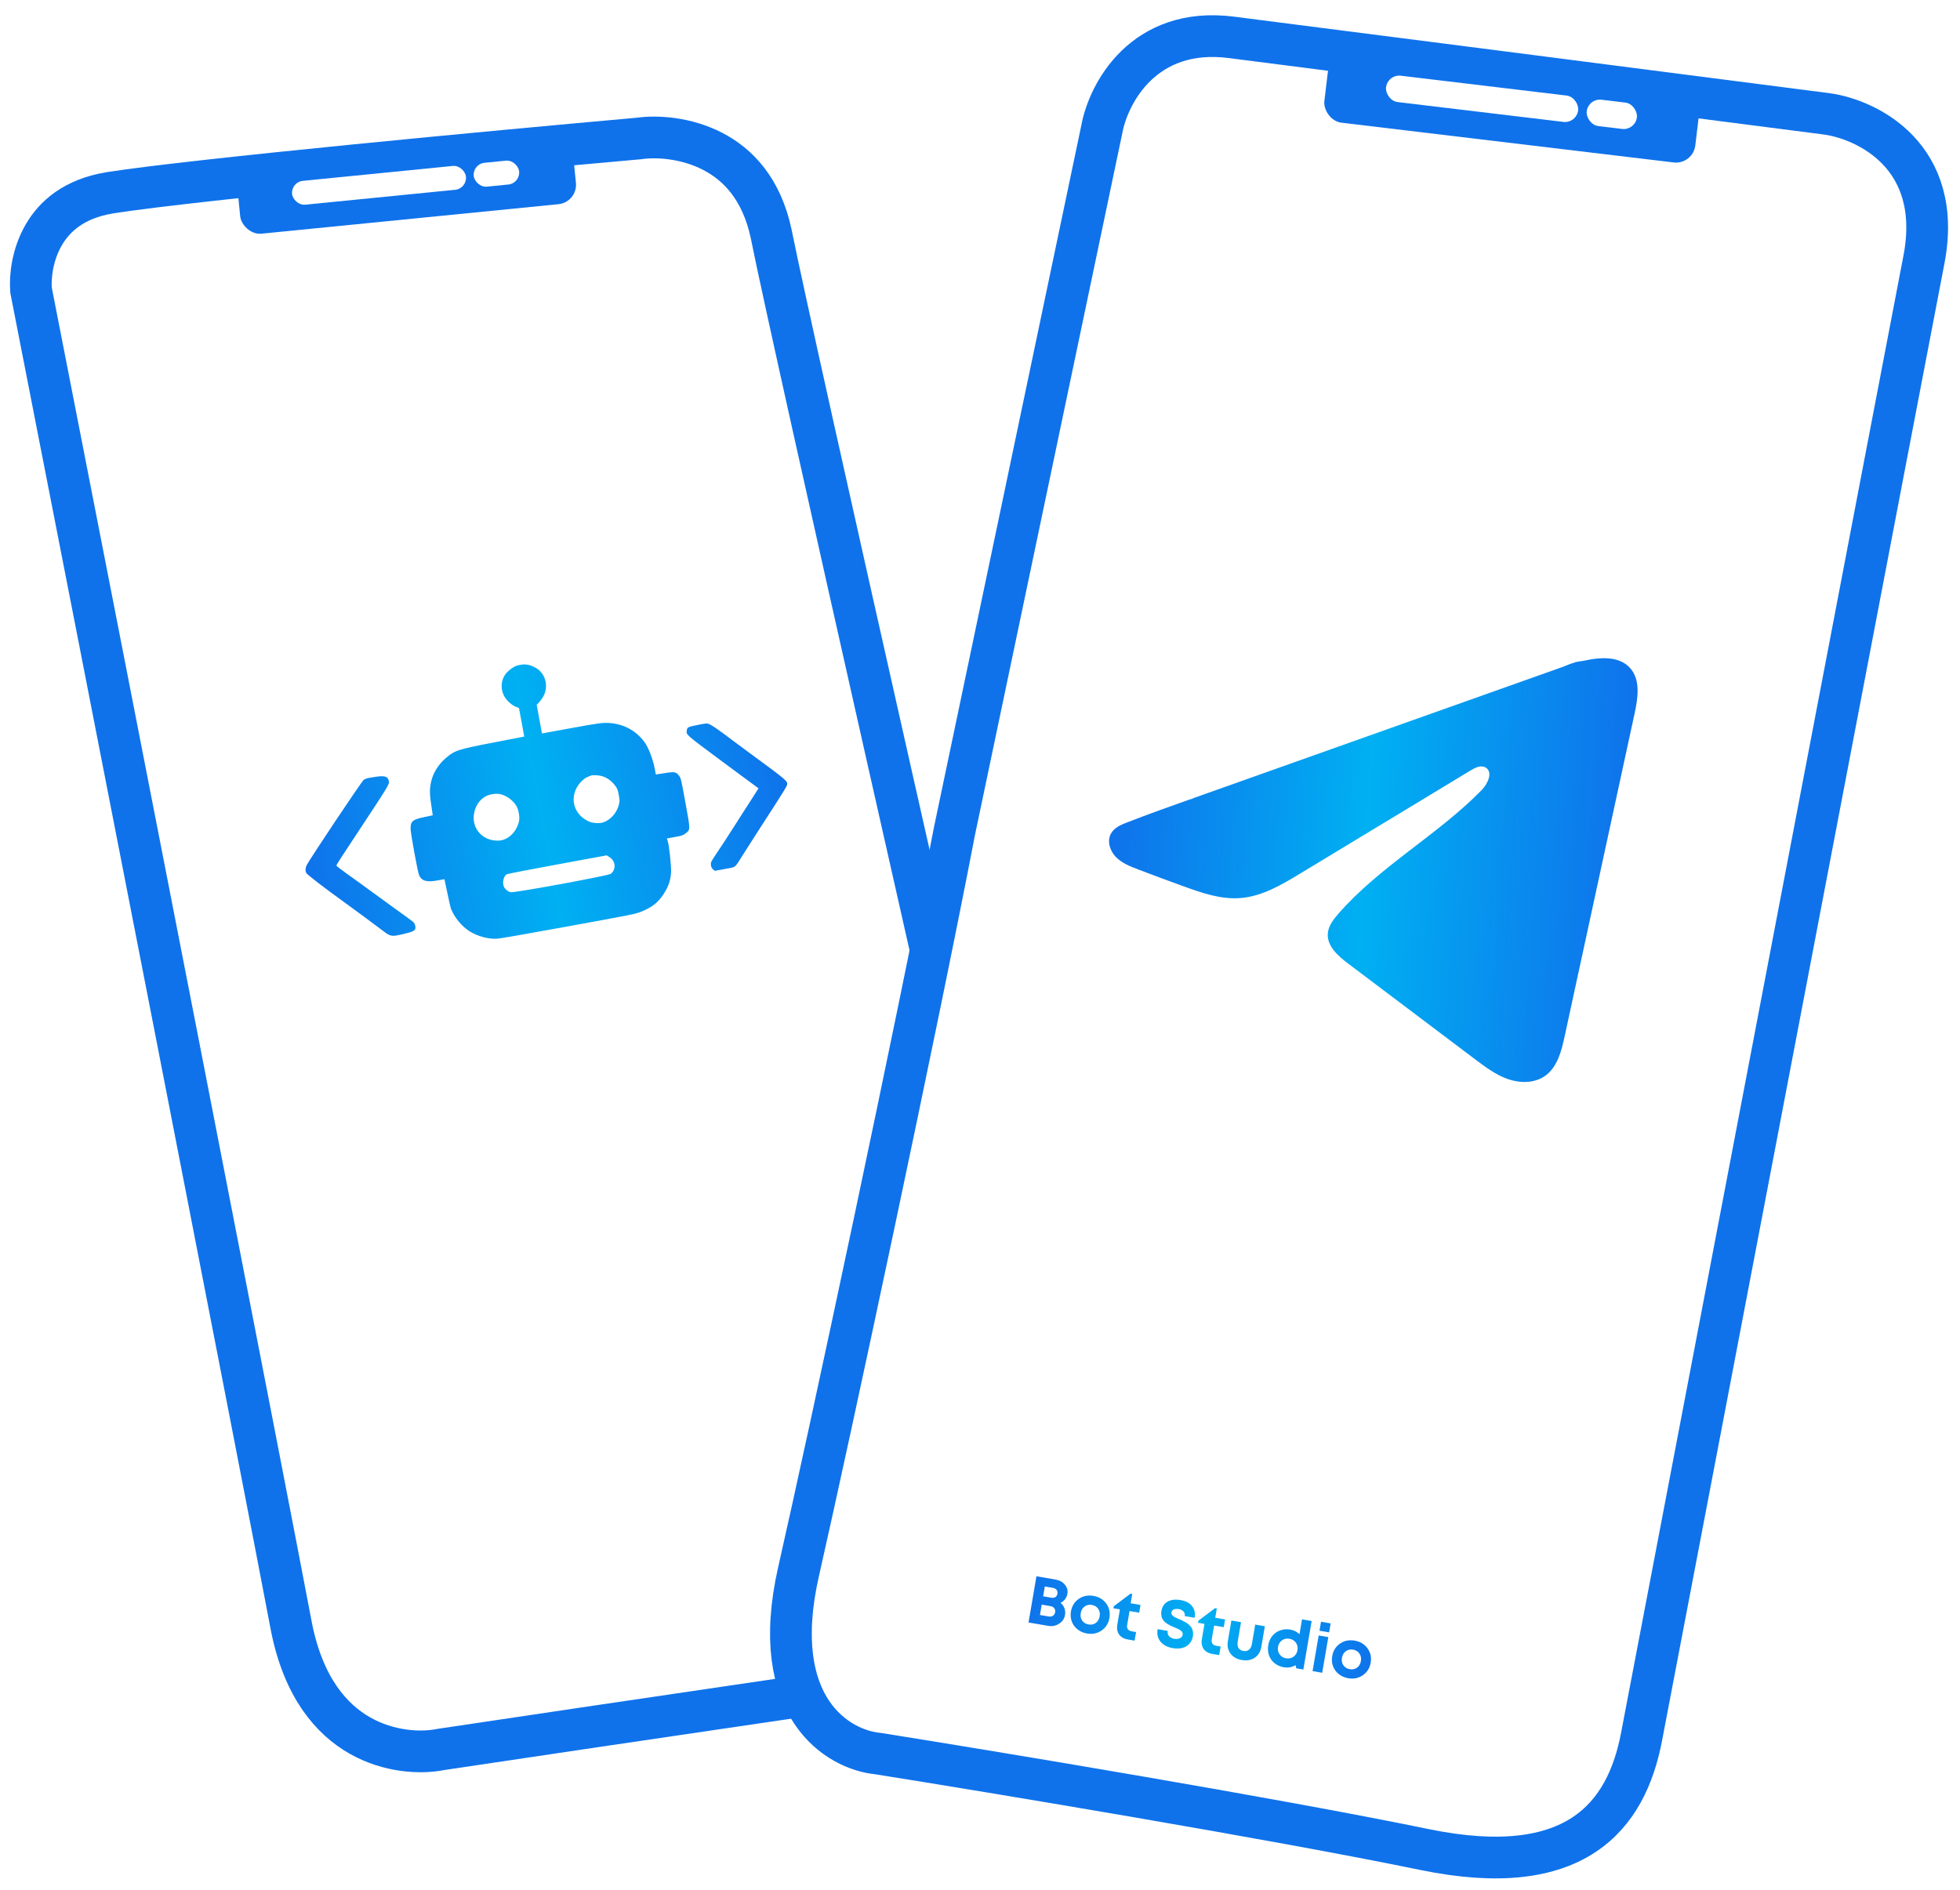 <svg width="790" height="762" viewBox="0 0 790 762" fill="none" xmlns="http://www.w3.org/2000/svg">
<g filter="url(#filter0_d_140_350)">
<path d="M47.896 62.613C13.36 67.995 7.343 97.373 8.651 111.389C39.299 267.995 103.175 594.886 113.491 649.604C123.806 704.323 164.509 710.527 183.571 706.79C252.343 696.511 396.39 675.17 422.404 672.03C456.603 667.903 444.456 623.254 439.223 600.829C404.277 447.213 332.253 129.329 323.731 86.721C315.209 44.112 278.319 38.319 260.939 40.748C204.315 45.794 82.431 57.231 47.896 62.613Z" fill="white"/>
<path d="M262.104 49.077C269.397 48.057 281.144 48.784 291.781 54.308C301.867 59.546 311.431 69.308 315.305 87.498L315.485 88.37C324.036 131.121 396.1 449.18 431.023 602.694L431.028 602.717L431.033 602.74C433.763 614.438 437.725 629.885 437.198 642.953C436.939 649.39 435.598 654.226 433.311 657.488C431.324 660.321 428.091 662.743 421.995 663.603L421.396 663.681C395.229 666.839 251.004 688.208 182.328 698.472L182.14 698.5L181.953 698.538C174.076 700.082 161.251 699.584 149.428 692.819C138.142 686.361 126.869 673.683 121.982 649.22L121.755 648.046C111.442 593.343 47.67 266.991 16.992 110.231C16.547 104.61 17.581 95.796 22.109 87.978C26.451 80.481 34.237 73.438 48.506 71.034L49.19 70.922C83.379 65.594 204.904 54.184 261.686 49.124L261.896 49.106L262.104 49.077Z" stroke="#0F72EB" stroke-width="16.819"/>
</g>
<g filter="url(#filter1_d_140_350)">
<path d="M439.622 46.445L380.194 329.569C365.43 406.564 329.961 572.663 317.402 627.83C304.844 682.997 333.474 699.779 349.359 701.274C397.387 708.936 508.693 727.4 569.691 739.958C630.689 752.517 651.05 726.503 657.151 694.546C691.724 513.459 762.888 140.857 770.961 99.145C779.034 57.434 748.162 42.52 731.716 40.278C666.495 31.868 527.194 13.928 491.762 9.443C456.329 4.957 442.238 32.242 439.622 46.445Z" fill="white"/>
<path d="M439.622 46.445L380.194 329.569C365.43 406.564 329.961 572.663 317.402 627.83C304.844 682.997 333.474 699.779 349.359 701.274C397.387 708.936 508.693 727.4 569.691 739.958C630.689 752.517 651.05 726.503 657.151 694.546C691.724 513.459 762.888 140.857 770.961 99.145C779.034 57.434 748.162 42.52 731.716 40.278C666.495 31.868 527.194 13.928 491.762 9.443C456.329 4.957 442.238 32.242 439.622 46.445Z" stroke="#0F72EB" stroke-width="16.819"/>
</g>
<rect x="94.827" y="67.177" width="135.988" height="27.937" rx="7.849" transform="rotate(-5.674 94.827 67.177)" fill="#0F72EB"/>
<rect x="117.252" y="73.378" width="70.421" height="9.66" rx="4.83" transform="rotate(-5.674 117.252 73.378)" fill="white"/>
<rect x="190.462" y="66.103" width="18.386" height="9.66" rx="4.83" transform="rotate(-5.674 190.462 66.103)" fill="white"/>
<rect x="536.546" y="17.809" width="150.578" height="30.934" rx="7.849" transform="rotate(6.826 536.546 17.809)" fill="#0F72EB"/>
<rect x="559.303" y="29.886" width="77.976" height="10.697" rx="5.348" transform="rotate(6.826 559.303 29.886)" fill="white"/>
<rect x="640.189" y="39.566" width="20.358" height="10.697" rx="5.348" transform="rotate(6.826 640.189 39.566)" fill="white"/>
<path d="M452.947 332.066C453.441 331.857 453.934 331.66 454.415 331.474C462.765 328.227 471.207 325.225 479.638 322.223C480.081 322.25 480.855 321.782 481.285 321.641C481.936 321.406 482.587 321.182 483.239 320.947C484.493 320.497 485.746 320.059 486.988 319.609C489.494 318.721 491.989 317.833 494.496 316.945C499.498 315.169 504.499 313.392 509.502 311.604C519.505 308.052 529.521 304.488 539.525 300.936C549.528 297.384 559.544 293.82 569.547 290.268C579.551 286.715 589.567 283.152 599.57 279.599C609.574 276.047 619.59 272.483 629.593 268.931C631.818 268.133 634.251 266.893 636.598 266.632C638.571 266.406 640.516 265.855 642.502 265.607C646.269 265.133 650.393 265.102 653.865 266.865C655.064 267.479 656.155 268.303 657.042 269.305C661.288 274.055 660.197 281.352 658.848 287.577C649.452 330.965 640.056 374.365 630.648 417.752C629.364 423.706 627.709 430.224 622.719 433.728C618.497 436.692 612.752 436.695 607.869 435.024C602.987 433.341 598.785 430.189 594.664 427.091C577.572 414.202 560.469 401.312 543.378 388.424C539.314 385.364 534.825 381.415 535.19 376.34C535.404 373.283 537.405 370.672 539.424 368.363C556.17 349.157 579.383 336.686 597.209 318.483C599.724 315.916 601.873 311.132 598.75 309.367C596.893 308.316 594.611 309.445 592.788 310.543C569.861 324.411 546.945 338.292 524.017 352.16C516.537 356.685 508.7 361.332 499.981 362.013C492.18 362.632 484.532 359.998 477.187 357.334C471.029 355.104 464.886 352.827 458.77 350.492C455.518 349.259 452.164 347.934 449.747 345.445C447.33 342.956 446.102 338.946 447.84 335.935C448.931 334.048 450.887 332.934 452.924 332.053L452.947 332.066Z" fill="url(#paint0_linear_140_350)"/>
<path d="M208.436 268.299C211.331 267.454 213.518 267.764 216.116 269.313C220.045 271.671 221.266 277.05 218.794 281.079C218.309 281.878 217.542 282.86 217.123 283.305L216.32 284.083L218.438 295.661L229.329 293.669C241.468 291.448 242.958 291.255 245.811 291.469C251.492 291.903 256.34 294.54 259.686 299.03C261.424 301.342 263.195 305.988 264 310.391L264.331 312.198L267.886 311.652C271.921 310.993 272.497 311.124 273.774 312.784C274.43 313.637 274.558 314.193 276.257 323.481C278.314 334.729 278.314 334.44 276.305 335.965C275.267 336.76 274.869 336.885 271.994 337.411L268.787 337.997L269.14 339.064C269.711 340.748 270.587 349.133 270.477 351.547C270.359 354.067 269.728 356.366 268.633 358.434C266.13 363.152 263.365 365.578 258.309 367.555C256.005 368.476 254.528 368.746 228.929 373.429C212.9 376.361 201.253 378.386 200.178 378.425C196.731 378.556 192.553 377.427 189.413 375.503C186.244 373.558 183.213 369.931 181.805 366.401C181.624 365.987 180.97 363.135 180.321 360.019L179.135 354.398L176.412 354.896C172.035 355.696 170.045 355.166 168.946 352.895C168.391 351.734 165.486 335.855 165.487 333.987C165.5 331.04 166.297 330.368 170.982 329.379L174.424 328.644L173.799 324.367C173.044 319.377 173.132 317.125 174.162 313.701C175.078 310.799 177.148 307.738 179.629 305.627C183.36 302.446 184.38 302.128 199.187 299.261L211.303 296.914L210.246 291.138L209.169 285.391L207.954 284.929C206.34 284.304 204.394 282.583 203.372 280.876C201.782 278.222 201.816 274.664 203.46 272.154C204.461 270.578 206.835 268.749 208.436 268.299ZM147.699 313.809C147.971 313.707 149.497 313.428 151.108 313.185C155.071 312.566 156.349 312.937 156.733 314.891C156.882 315.706 156.677 316.164 155.148 318.732C154.152 320.334 152.173 323.458 150.685 325.676C136.885 346.558 135.551 348.616 135.612 348.947C135.647 349.127 137.42 350.485 139.54 352.015C141.682 353.517 145.988 356.648 149.147 358.963C152.306 361.278 156.462 364.305 158.398 365.687C160.334 367.068 162.791 368.853 163.884 369.653C164.952 370.457 166.08 371.303 166.351 371.49C166.988 371.952 167.404 372.797 167.454 373.787C167.555 375.057 166.602 375.599 162.589 376.517C157.643 377.659 157.536 377.652 153.868 374.852C149.568 371.614 142.635 366.492 138.393 363.428C131.217 358.271 123.901 352.641 123.52 352C123.001 351.175 123.042 349.957 123.573 348.834C124.824 346.315 145.856 314.835 146.613 314.349C146.946 314.157 147.454 313.906 147.699 313.809ZM281.667 292.132C284.811 291.533 285.028 291.517 285.93 291.935C287.195 292.481 289.813 294.31 295.705 298.769C296.635 299.473 299.417 301.539 301.885 303.346C317.599 314.898 317.627 314.918 317.193 316.527C317.083 316.985 315.161 320.154 312.944 323.571C305.77 334.671 301.024 342.048 299.089 345.147C296.023 350.031 296.768 349.458 292.115 350.309L288.12 351.04L287.435 350.485C286.719 349.888 286.376 348.809 286.567 347.729C286.628 347.402 287.371 346.149 288.192 344.93C290.339 341.793 293.296 337.245 296.105 332.82C297.443 330.706 299.179 327.984 299.977 326.769C300.775 325.554 302.377 323.027 303.569 321.182L305.719 317.8L304.901 317.174C304.448 316.819 302.877 315.673 301.419 314.604C299.937 313.539 295.331 310.131 291.169 307.031C275.901 295.664 276.622 296.285 276.816 294.428C276.895 293.661 277.068 293.411 277.645 293.111C278.047 292.916 279.834 292.467 281.667 292.132ZM224.601 348.474C213.659 350.476 204.465 352.262 204.208 352.441C203.004 353.187 202.405 355.663 203.043 357.282C203.451 358.365 204.693 359.4 205.871 359.658C207.246 359.985 245.204 352.989 246.15 352.264C248.432 350.505 248.173 347.08 245.651 345.517L244.522 344.803L224.601 348.474ZM238.513 312.528C238.492 312.559 237.976 312.759 237.359 312.977C235.608 313.613 234.042 314.977 232.797 316.94C229.406 322.268 231.633 328.831 237.651 331.254C239.184 331.868 241.729 331.98 243.117 331.516C245.969 330.573 248.47 327.854 249.327 324.778C249.807 323.087 249.822 322.741 249.412 320.502C249.026 318.39 248.836 317.925 247.992 316.765C245.932 313.986 243.191 312.514 240.061 312.508C239.225 312.505 238.523 312.528 238.513 312.528ZM202.024 320.229C200.136 319.68 197.292 320.096 195.534 321.127C193.09 322.574 191.46 325.16 191.023 328.238C190.155 334.13 194.652 339.014 200.779 338.867C204.631 338.793 208.099 335.608 209.177 331.15C209.568 329.553 209.06 326.49 208.172 324.943C206.939 322.802 204.464 320.913 202.024 320.229Z" fill="url(#paint1_linear_140_350)"/>
<path d="M427.443 646.137C428.186 646.703 428.712 647.413 429.022 648.27C429.352 649.111 429.433 650.029 429.263 651.022C429.007 652.511 428.214 653.681 426.882 654.53C425.568 655.382 424.104 655.67 422.49 655.393L414.562 654.036L417.751 635.414L425.466 636.735C427.062 637.009 428.313 637.697 429.219 638.802C430.129 639.889 430.466 641.115 430.232 642.48C430.096 643.278 429.78 644 429.287 644.646C428.793 645.291 428.178 645.789 427.443 646.137ZM426.213 642.449C426.264 642.148 426.257 641.872 426.19 641.624C426.143 641.36 426.047 641.125 425.9 640.917C425.753 640.709 425.554 640.538 425.303 640.404C425.073 640.255 424.798 640.153 424.479 640.099L421.127 639.525L420.449 643.488L423.8 644.062C424.439 644.172 424.975 644.081 425.408 643.79C425.844 643.481 426.112 643.034 426.213 642.449ZM422.724 651.627C423.38 651.74 423.946 651.636 424.42 651.315C424.895 650.995 425.186 650.524 425.292 649.904C425.395 649.301 425.276 648.769 424.935 648.309C424.594 647.849 424.095 647.563 423.439 647.451L419.875 646.84L419.159 651.017L422.724 651.627Z" fill="url(#paint2_linear_140_350)"/>
<path d="M438.133 658.483C436.661 658.231 435.387 657.675 434.311 656.815C433.235 655.955 432.459 654.892 431.983 653.623C431.527 652.34 431.42 650.99 431.663 649.571C432.037 647.39 433.083 645.707 434.801 644.522C436.519 643.338 438.495 642.937 440.729 643.32C442.946 643.699 444.668 644.733 445.894 646.422C447.12 648.11 447.546 650.045 447.172 652.227C446.802 654.39 445.747 656.072 444.008 657.271C442.29 658.455 440.332 658.859 438.133 658.483ZM438.757 654.838C439.874 655.03 440.85 654.822 441.684 654.217C442.521 653.593 443.038 652.705 443.235 651.553C443.433 650.4 443.239 649.399 442.654 648.55C442.072 647.684 441.214 647.154 440.079 646.959C438.961 646.768 437.984 646.984 437.147 647.608C436.313 648.213 435.798 649.092 435.6 650.245C435.503 650.813 435.501 651.36 435.593 651.887C435.703 652.417 435.898 652.879 436.177 653.274C436.456 653.668 436.81 654.003 437.238 654.277C437.683 654.554 438.189 654.741 438.757 654.838Z" fill="url(#paint3_linear_140_350)"/>
<path d="M456.151 657.598L457.907 657.899L457.315 661.357L454.575 660.888C453.529 660.708 452.65 660.348 451.94 659.807C451.247 659.268 450.762 658.583 450.485 657.75C450.21 656.9 450.164 655.943 450.347 654.879L451.394 648.76L448.787 648.314L448.929 647.489L455.655 642.425L456.374 642.548L455.731 646.299L459.695 646.978L459.162 650.09L455.278 649.425L454.317 655.038C454.199 655.73 454.292 656.303 454.598 656.757C454.924 657.196 455.442 657.476 456.151 657.598Z" fill="url(#paint4_linear_140_350)"/>
<path d="M472.706 664.376C470.542 664.005 468.892 663.139 467.756 661.776C466.642 660.398 466.254 658.716 466.594 656.73L470.664 657.427C470.588 657.87 470.6 658.283 470.699 658.665C470.818 659.033 471.002 659.347 471.249 659.608C471.514 659.873 471.824 660.09 472.178 660.26C472.532 660.43 472.913 660.55 473.321 660.62C474.137 660.76 474.871 660.685 475.523 660.395C476.193 660.108 476.585 659.628 476.701 658.954C476.749 658.67 476.721 658.409 476.616 658.172C476.513 657.918 476.375 657.711 476.201 657.554C476.048 657.382 475.789 657.191 475.423 656.982C475.075 656.777 474.774 656.616 474.52 656.499C474.266 656.383 473.884 656.217 473.373 656.002C472.965 655.822 472.66 655.688 472.456 655.598C472.253 655.508 471.948 655.365 471.544 655.168C471.157 654.974 470.856 654.813 470.641 654.685C470.446 654.542 470.187 654.352 469.863 654.113C469.538 653.875 469.294 653.651 469.129 653.44C468.964 653.229 468.781 652.97 468.578 652.661C468.393 652.356 468.263 652.051 468.187 651.745C468.115 651.423 468.066 651.068 468.041 650.68C468.019 650.275 468.045 649.859 468.118 649.433C468.421 647.66 469.26 646.389 470.633 645.62C472.006 644.851 473.738 644.646 475.831 645.004C477.942 645.366 479.491 646.178 480.479 647.443C481.485 648.711 481.829 650.275 481.51 652.138L477.52 651.454C477.65 650.692 477.474 650.068 476.991 649.584C476.529 649.085 475.899 648.767 475.101 648.63C474.391 648.509 473.745 648.553 473.161 648.764C472.595 648.977 472.264 649.368 472.166 649.935C472.121 650.201 472.142 650.451 472.23 650.685C472.338 650.905 472.469 651.1 472.622 651.273C472.778 651.427 473.03 651.607 473.378 651.813C473.729 652.001 474.023 652.152 474.259 652.265C474.516 652.364 474.891 652.519 475.384 652.731C475.927 652.971 476.333 653.159 476.602 653.296C476.873 653.416 477.259 653.618 477.757 653.905C478.259 654.173 478.636 654.42 478.89 654.646C479.161 654.875 479.466 655.174 479.804 655.542C480.146 655.893 480.384 656.262 480.518 656.65C480.673 657.023 480.779 657.471 480.836 657.991C480.914 658.498 480.904 659.035 480.807 659.602C480.585 660.897 480.067 661.949 479.253 662.759C478.439 663.569 477.472 664.097 476.353 664.343C475.251 664.593 474.036 664.604 472.706 664.376Z" fill="url(#paint5_linear_140_350)"/>
<path d="M490.235 663.435L491.991 663.735L491.399 667.194L488.659 666.724C487.613 666.545 486.734 666.185 486.024 665.643C485.331 665.105 484.846 664.419 484.569 663.587C484.294 662.737 484.248 661.78 484.43 660.715L485.478 654.597L482.871 654.151L483.012 653.326L489.739 648.262L490.458 648.385L489.815 652.136L493.779 652.815L493.246 655.927L489.362 655.262L488.401 660.875C488.282 661.567 488.376 662.14 488.682 662.594C489.008 663.033 489.526 663.313 490.235 663.435Z" fill="url(#paint6_linear_140_350)"/>
<path d="M505.722 668.25C504.298 669.211 502.566 669.517 500.527 669.167C498.505 668.821 496.975 667.948 495.937 666.547C494.917 665.149 494.572 663.484 494.903 661.55L496.325 653.251L500.208 653.916L498.865 661.763C498.688 662.792 498.799 663.641 499.195 664.312C499.612 664.967 500.264 665.371 501.151 665.523C502.055 665.678 502.804 665.514 503.398 665.031C504.013 664.534 504.408 663.771 504.584 662.743L505.928 654.895L509.812 655.56L508.39 663.86C508.056 665.811 507.167 667.274 505.722 668.25Z" fill="url(#paint7_linear_140_350)"/>
<path d="M524.794 652.786L528.678 653.452L525.33 673.004L522.457 672.512L522.21 671.238C520.747 672.101 519.156 672.385 517.436 672.09C515.999 671.844 514.761 671.295 513.721 670.441C512.68 669.587 511.931 668.528 511.472 667.263C511.034 665.983 510.938 664.625 511.184 663.188C511.43 661.752 511.971 660.512 512.807 659.469C513.66 658.428 514.72 657.679 515.985 657.22C517.25 656.761 518.601 656.655 520.037 656.901C521.491 657.15 522.737 657.765 523.774 658.745L524.794 652.786ZM515.755 666.874C516.373 667.746 517.24 668.278 518.357 668.469C519.492 668.664 520.496 668.452 521.368 667.835C522.244 667.2 522.777 666.324 522.969 665.206C523.163 664.071 522.951 663.068 522.334 662.195C521.717 661.323 520.841 660.79 519.706 660.595C518.588 660.404 517.594 660.617 516.721 661.234C515.849 661.851 515.315 662.728 515.121 663.863C514.927 664.998 515.138 666.001 515.755 666.874Z" fill="url(#paint8_linear_140_350)"/>
<path d="M531.832 657.36L532.451 653.742L536.335 654.407L535.716 658.025L531.832 657.36ZM529.044 673.64L531.504 659.275L535.388 659.94L532.928 674.305L529.044 673.64Z" fill="url(#paint9_linear_140_350)"/>
<path d="M543.424 676.513C541.952 676.261 540.678 675.705 539.602 674.846C538.526 673.986 537.75 672.922 537.274 671.654C536.818 670.371 536.712 669.02 536.955 667.602C537.328 665.42 538.374 663.737 540.092 662.553C541.81 661.368 543.786 660.967 546.021 661.35C548.238 661.73 549.959 662.764 551.185 664.452C552.411 666.141 552.837 668.076 552.464 670.257C552.093 672.421 551.038 674.102 549.3 675.302C547.582 676.486 545.623 676.89 543.424 676.513ZM544.048 672.869C545.165 673.06 546.141 672.853 546.975 672.247C547.812 671.624 548.329 670.736 548.527 669.583C548.724 668.43 548.53 667.43 547.945 666.581C547.363 665.715 546.505 665.184 545.37 664.99C544.253 664.799 543.276 665.015 542.439 665.638C541.605 666.244 541.089 667.123 540.892 668.276C540.795 668.843 540.792 669.39 540.884 669.917C540.994 670.447 541.189 670.91 541.468 671.304C541.748 671.699 542.101 672.033 542.529 672.307C542.974 672.585 543.481 672.772 544.048 672.869Z" fill="url(#paint10_linear_140_350)"/>
<defs>
<filter id="filter0_d_140_350" x="0.527" y="40.278" width="445.127" height="677.597" filterUnits="userSpaceOnUse" color-interpolation-filters="sRGB">
<feFlood flood-opacity="0" result="BackgroundImageFix"/>
<feColorMatrix in="SourceAlpha" type="matrix" values="0 0 0 0 0 0 0 0 0 0 0 0 0 0 0 0 0 0 127 0" result="hardAlpha"/>
<feOffset dx="-4.485" dy="6.728"/>
<feGaussianBlur stdDeviation="1.738"/>
<feComposite in2="hardAlpha" operator="out"/>
<feColorMatrix type="matrix" values="0 0 0 0 0.133 0 0 0 0 0.232 0 0 0 0 0.353 0 0 0 0.4 0"/>
<feBlend mode="normal" in2="BackgroundImageFix" result="effect1_dropShadow_140_350"/>
<feBlend mode="normal" in="SourceGraphic" in2="effect1_dropShadow_140_350" result="shape"/>
</filter>
<filter id="filter1_d_140_350" x="305.896" y="0.541" width="483.765" height="761.14" filterUnits="userSpaceOnUse" color-interpolation-filters="sRGB">
<feFlood flood-opacity="0" result="BackgroundImageFix"/>
<feColorMatrix in="SourceAlpha" type="matrix" values="0 0 0 0 0 0 0 0 0 0 0 0 0 0 0 0 0 0 127 0" result="hardAlpha"/>
<feOffset dx="4.485" dy="5.606"/>
<feGaussianBlur stdDeviation="2.243"/>
<feComposite in2="hardAlpha" operator="out"/>
<feColorMatrix type="matrix" values="0 0 0 0 0.133 0 0 0 0 0.232 0 0 0 0 0.353 0 0 0 0.35 0"/>
<feBlend mode="normal" in2="BackgroundImageFix" result="effect1_dropShadow_140_350"/>
<feBlend mode="normal" in="SourceGraphic" in2="effect1_dropShadow_140_350" result="shape"/>
</filter>
<linearGradient id="paint0_linear_140_350" x1="446.996" y1="339.331" x2="655.506" y2="352.316" gradientUnits="userSpaceOnUse">
<stop stop-color="#0F72EB"/>
<stop offset="0.495" stop-color="#00B0F2"/>
<stop offset="1" stop-color="#0F72EB"/>
</linearGradient>
<linearGradient id="paint1_linear_140_350" x1="120.924" y1="338.711" x2="315.003" y2="303.208" gradientUnits="userSpaceOnUse">
<stop stop-color="#0F72EB"/>
<stop offset="0.495" stop-color="#00B0F2"/>
<stop offset="1" stop-color="#0F72EB"/>
</linearGradient>
<linearGradient id="paint2_linear_140_350" x1="413.615" y1="646.772" x2="553.578" y2="670.74" gradientUnits="userSpaceOnUse">
<stop stop-color="#0F72EB"/>
<stop offset="0.495" stop-color="#00B0F2"/>
<stop offset="1" stop-color="#0F72EB"/>
</linearGradient>
<linearGradient id="paint3_linear_140_350" x1="413.615" y1="646.772" x2="553.578" y2="670.74" gradientUnits="userSpaceOnUse">
<stop stop-color="#0F72EB"/>
<stop offset="0.495" stop-color="#00B0F2"/>
<stop offset="1" stop-color="#0F72EB"/>
</linearGradient>
<linearGradient id="paint4_linear_140_350" x1="413.615" y1="646.772" x2="553.578" y2="670.74" gradientUnits="userSpaceOnUse">
<stop stop-color="#0F72EB"/>
<stop offset="0.495" stop-color="#00B0F2"/>
<stop offset="1" stop-color="#0F72EB"/>
</linearGradient>
<linearGradient id="paint5_linear_140_350" x1="413.615" y1="646.772" x2="553.578" y2="670.74" gradientUnits="userSpaceOnUse">
<stop stop-color="#0F72EB"/>
<stop offset="0.495" stop-color="#00B0F2"/>
<stop offset="1" stop-color="#0F72EB"/>
</linearGradient>
<linearGradient id="paint6_linear_140_350" x1="413.615" y1="646.772" x2="553.578" y2="670.74" gradientUnits="userSpaceOnUse">
<stop stop-color="#0F72EB"/>
<stop offset="0.495" stop-color="#00B0F2"/>
<stop offset="1" stop-color="#0F72EB"/>
</linearGradient>
<linearGradient id="paint7_linear_140_350" x1="413.615" y1="646.772" x2="553.578" y2="670.74" gradientUnits="userSpaceOnUse">
<stop stop-color="#0F72EB"/>
<stop offset="0.495" stop-color="#00B0F2"/>
<stop offset="1" stop-color="#0F72EB"/>
</linearGradient>
<linearGradient id="paint8_linear_140_350" x1="413.615" y1="646.772" x2="553.578" y2="670.74" gradientUnits="userSpaceOnUse">
<stop stop-color="#0F72EB"/>
<stop offset="0.495" stop-color="#00B0F2"/>
<stop offset="1" stop-color="#0F72EB"/>
</linearGradient>
<linearGradient id="paint9_linear_140_350" x1="413.615" y1="646.772" x2="553.578" y2="670.74" gradientUnits="userSpaceOnUse">
<stop stop-color="#0F72EB"/>
<stop offset="0.495" stop-color="#00B0F2"/>
<stop offset="1" stop-color="#0F72EB"/>
</linearGradient>
<linearGradient id="paint10_linear_140_350" x1="413.615" y1="646.772" x2="553.578" y2="670.74" gradientUnits="userSpaceOnUse">
<stop stop-color="#0F72EB"/>
<stop offset="0.495" stop-color="#00B0F2"/>
<stop offset="1" stop-color="#0F72EB"/>
</linearGradient>
</defs>
</svg>
